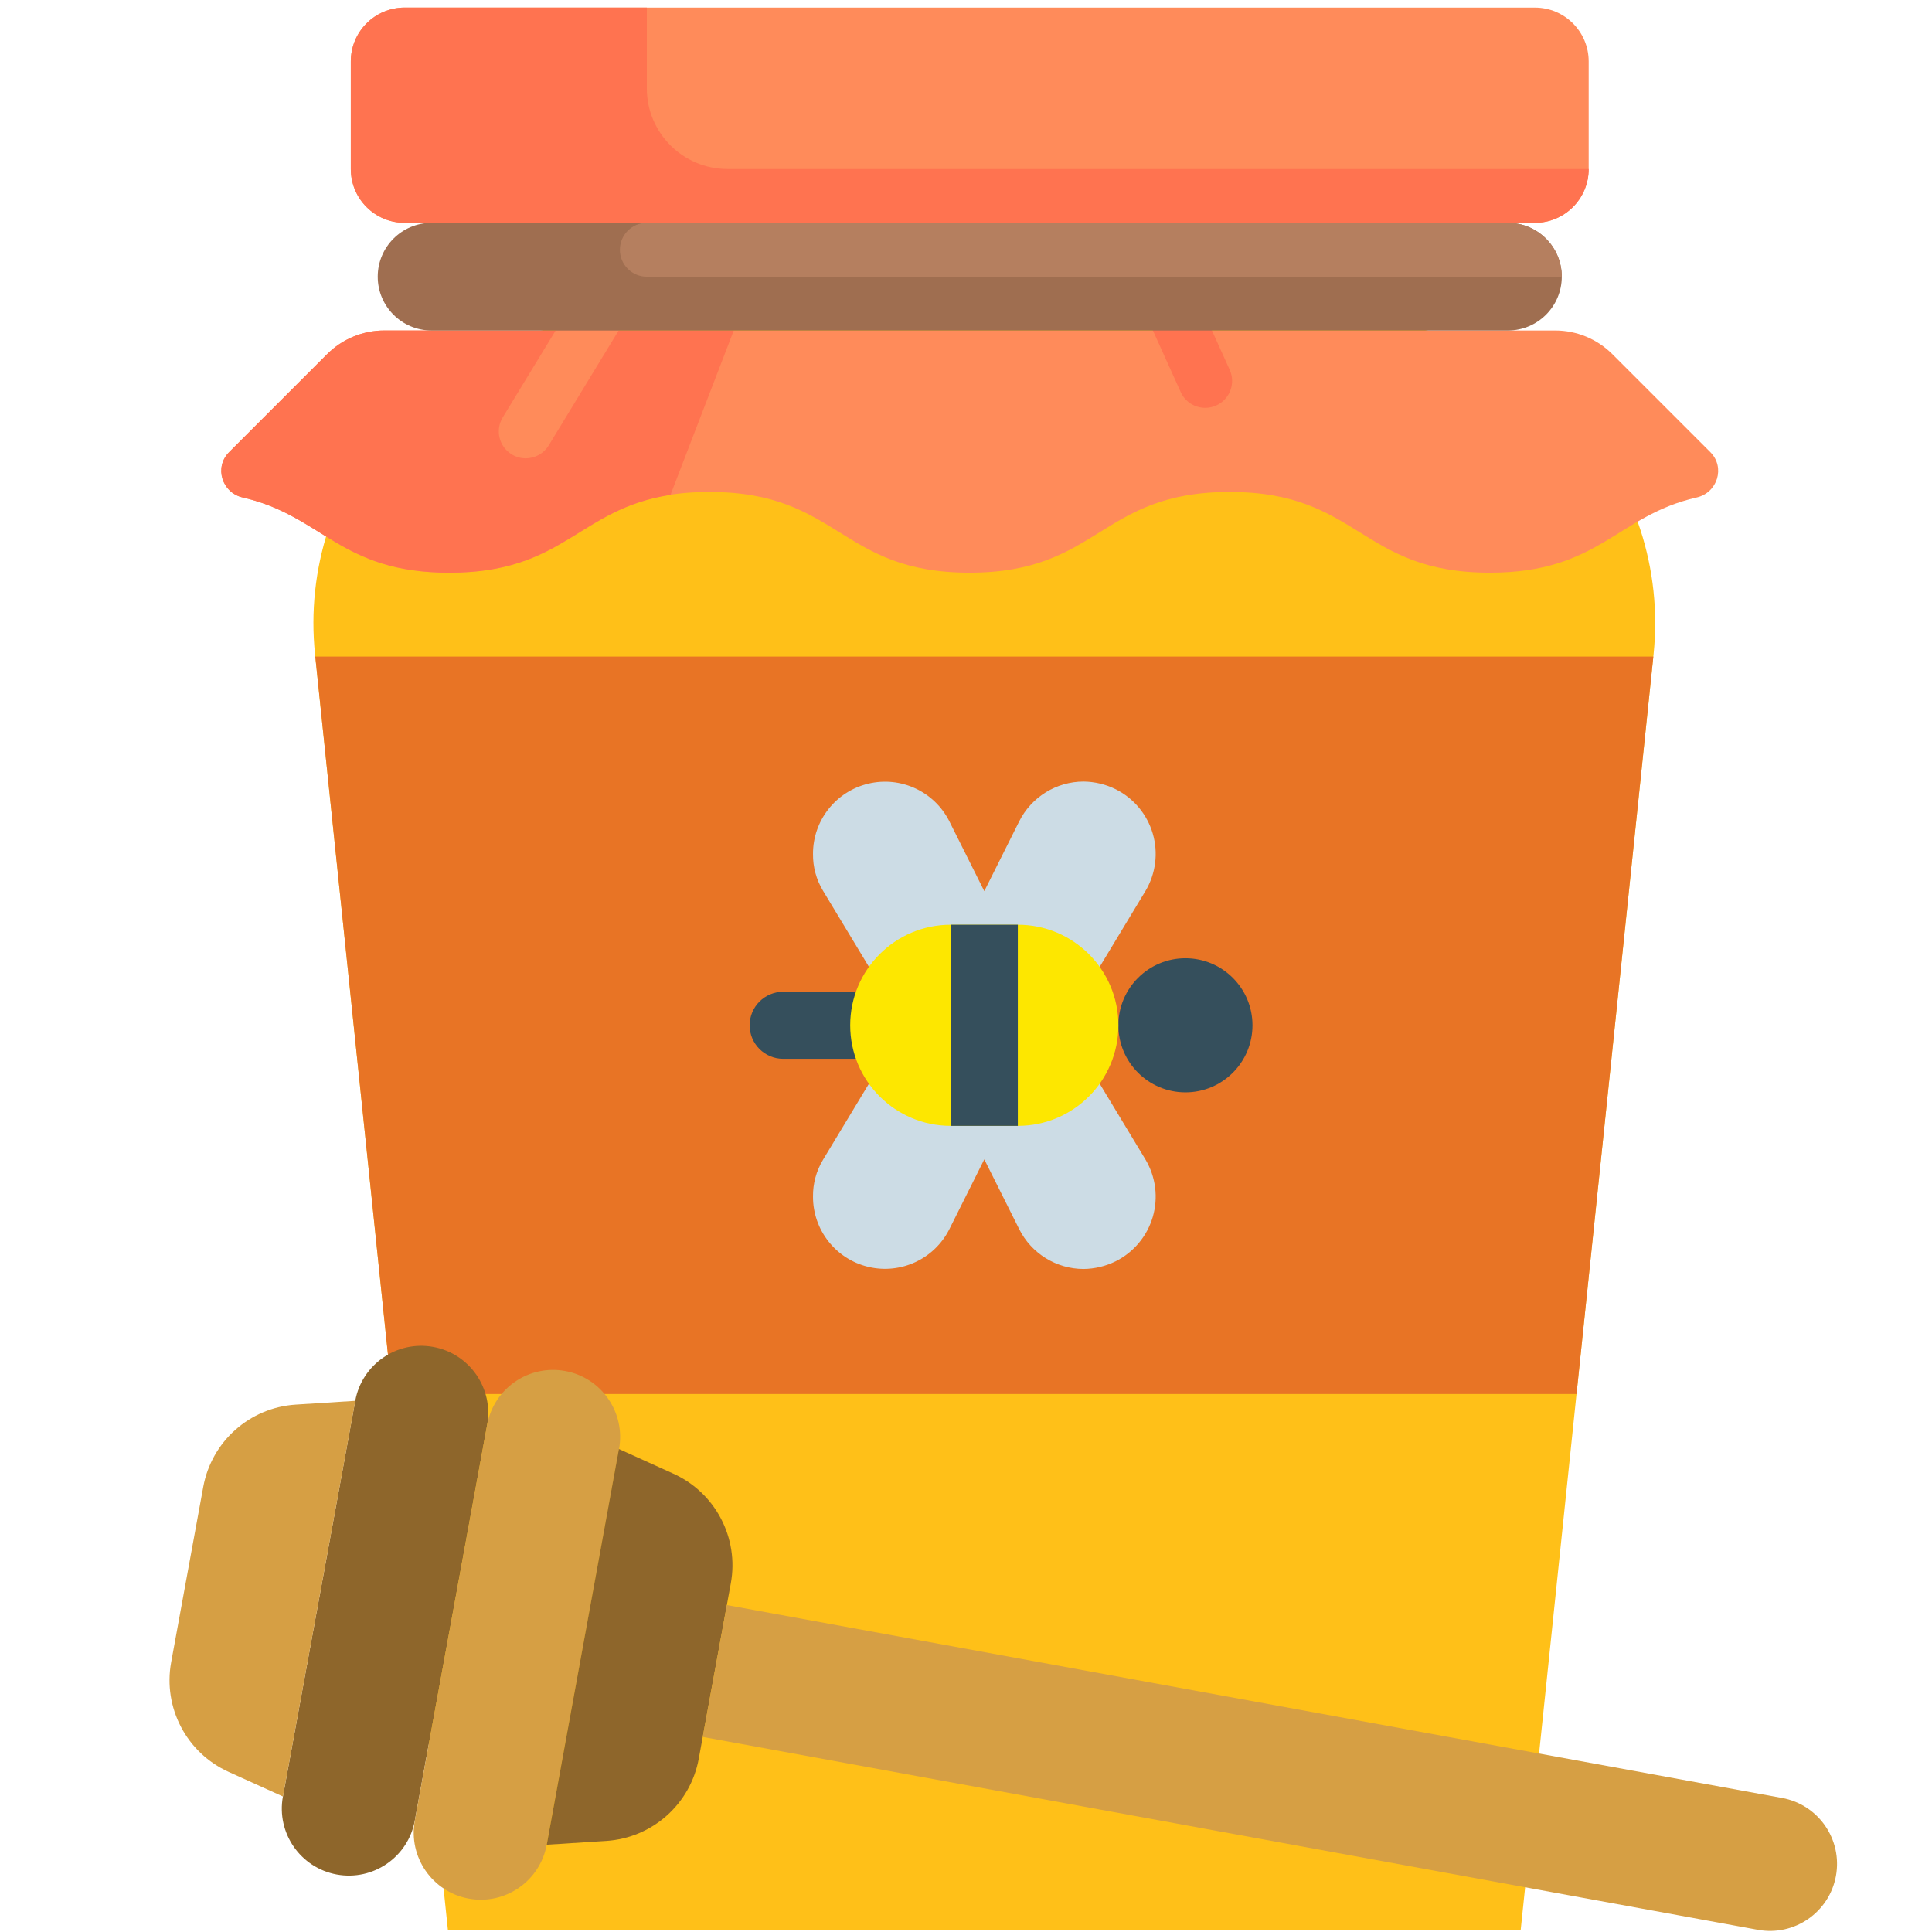 <?xml version="1.0" encoding="UTF-8" standalone="no"?>
<svg
   xmlns:dc="http://purl.org/dc/elements/1.1/"
   xmlns:cc="http://creativecommons.org/ns#"
   xmlns:rdf="http://www.w3.org/1999/02/22-rdf-syntax-ns#"
   xmlns:svg="http://www.w3.org/2000/svg"
   xmlns="http://www.w3.org/2000/svg"
   xmlns:sodipodi="http://sodipodi.sourceforge.net/DTD/sodipodi-0.dtd"
   xmlns:inkscape="http://www.inkscape.org/namespaces/inkscape"
   inkscape:version="1.0 (4035a4f, 2020-05-01)"
   sodipodi:docname="عسل و فرآورده‌های عسلی.svg"
   id="svg863"
   version="1.1"
   width="128"
   viewBox="-17 0 96 96.03"
   height="128">
  <defs
     id="defs867" />
  <sodipodi:namedview
     inkscape:current-layer="g1520"
     inkscape:window-maximized="0"
     inkscape:window-y="0"
     inkscape:window-x="0"
     inkscape:cy="106.85457"
     inkscape:cx="-56.731975"
     inkscape:zoom="1.4455336"
     inkscape:showpageshadow="false"
     units="px"
     showgrid="false"
     id="namedview865"
     inkscape:window-height="768"
     inkscape:window-width="1366"
     inkscape:pageshadow="2"
     inkscape:pageopacity="0"
     guidetolerance="10"
     gridtolerance="10"
     objecttolerance="10"
     borderopacity="1"
     bordercolor="#666666"
     pagecolor="#ffffff" />
  <g
     transform="matrix(1.006,0,0,1.006,0.052,-0.002)"
     id="g1520">
    <g
       inkscape:export-ydpi="91.290001"
       inkscape:export-xdpi="91.290001"
       id="g1542">
      <path
         style="stroke-width:0.207"
         id="path833"
         fill="#ffc018"
         d="M 58.168,95.379 H 5.167 L -1.399,32.329 C -1.837,28.129 -0.473,23.942 2.354,20.805 5.18,17.669 9.204,15.879 13.426,15.879 h 36.484 c 4.222,0 8.246,1.791 11.072,4.927 2.826,3.136 4.19,7.324 3.753,11.523 z m 0,0" />
      <path
         style="stroke-width:0.207"
         id="path835"
         fill="#e87425"
         d="M -1.388,32.441 2.406,68.879 H 60.929 l 3.795,-36.438 z m 0,0" />
      <path
         style="stroke-width:0.207"
         id="path837"
         fill="#ccdce5"
         d="m 25.97,53.542 -2.269,3.759 c -0.332,0.549 -0.505,1.181 -0.497,1.822 -0.005,1.652 1.127,3.091 2.734,3.473 1.607,0.383 3.266,-0.39 4.006,-1.867 l 1.723,-3.445 1.723,3.445 c 0.602,1.205 1.833,1.968 3.18,1.971 0.552,-0.006 1.096,-0.136 1.591,-0.381 0.886,-0.444 1.549,-1.237 1.829,-2.188 0.28,-0.952 0.151,-1.977 -0.355,-2.831 l -2.269,-3.759 v -5.765 l 2.269,-3.759 c 0.506,-0.854 0.635,-1.879 0.355,-2.831 -0.28,-0.952 -0.942,-1.744 -1.829,-2.188 -0.495,-0.245 -1.038,-0.375 -1.591,-0.381 -1.347,0.003 -2.577,0.766 -3.18,1.971 l -1.723,3.445 -1.723,-3.445 c -0.74,-1.477 -2.399,-2.25 -4.006,-1.867 -1.607,0.383 -2.739,1.821 -2.734,3.473 -0.008,0.641 0.164,1.273 0.497,1.822 l 2.269,3.759 z m 0,0" />
      <path
         style="stroke-width:0.207"
         id="path839"
         fill="#8e662b"
         d="m 4.441,66.551 c 1.799,0.328 2.991,2.054 2.663,3.854 L 3.53,89.956 C 3.201,91.755 1.476,92.947 -0.324,92.619 -2.124,92.29 -3.316,90.564 -2.987,88.765 L 0.587,69.213 C 0.916,67.414 2.642,66.222 4.441,66.551 Z m 0,0" />
      <path
         style="stroke-width:0.207"
         id="path841"
         fill="#d69f44"
         d="m 10.958,67.741 c 1.799,0.329 2.991,2.054 2.663,3.854 L 10.046,91.146 C 9.718,92.946 7.992,94.139 6.193,93.809 4.393,93.48 3.201,91.754 3.53,89.955 L 7.103,70.404 c 0.329,-1.8 2.055,-2.992 3.854,-2.663 z m 0,0" />
      <path
         style="stroke-width:0.207"
         id="path843"
         fill="#d69f44"
         d="m -2.986,88.764 -2.687,-1.217 c -2.076,-0.941 -3.245,-3.175 -2.835,-5.418 l 1.585,-8.661 c 0.409,-2.243 2.294,-3.92 4.569,-4.066 l 2.944,-0.188 z m 0,0" />
      <path
         style="stroke-width:0.207"
         id="path845"
         fill="#8e662b"
         d="m 10.049,91.147 2.943,-0.188 c 2.275,-0.147 4.158,-1.824 4.568,-4.066 l 1.583,-8.659 c 0.411,-2.243 -0.759,-4.477 -2.835,-5.419 l -2.693,-1.219 z m 0,0" />
      <path
         style="stroke-width:0.207"
         id="path847"
         fill="#d69f44"
         d="m 18.947,79.306 52.137,9.53 c 1.799,0.329 2.991,2.054 2.662,3.854 -0.328,1.799 -2.054,2.991 -3.854,2.662 L 17.756,85.822 Z m 0,0" />
      <path
         style="stroke-width:0.207"
         id="path853"
         fill="#354f5c"
         d="m 28.355,52.316 h -6.625 c -0.915,0 -1.656,-0.742 -1.656,-1.656 0,-0.915 0.742,-1.656 1.656,-1.656 h 6.625 z m 0,0" />
      <path
         style="stroke-width:0.207"
         id="path855"
         fill="#354f5c"
         d="m 44.918,50.66 c 0,1.829 -1.482,3.313 -3.313,3.313 -1.829,0 -3.313,-1.483 -3.313,-3.313 0,-1.829 1.483,-3.313 3.313,-3.313 1.83,0 3.313,1.483 3.313,3.313 z m 0,0" />
      <path
         style="stroke-width:0.207"
         id="path859"
         fill="#fde700"
         d="m 30.011,45.691 h 3.313 c 2.745,0 4.969,2.225 4.969,4.969 0,2.744 -2.224,4.969 -4.969,4.969 h -3.313 c -2.744,0 -4.969,-2.225 -4.969,-4.969 0,-2.744 2.225,-4.969 4.969,-4.969 z m 0,0" />
      <path
         style="stroke-width:0.207"
         id="path861"
         fill="#354f5c"
         d="m 30.011,45.691 h 3.313 v 9.938 h -3.313 z m 0,0" />
      <path
         style="stroke-width:0.161"
         d="M 58.87,0.376 H 3.027 c -1.469,0 -2.659,1.191 -2.659,2.659 v 5.318 c 0,1.469 1.191,2.659 2.659,2.659 H 58.87 c 1.469,0 2.659,-1.191 2.659,-2.659 V 3.035 C 61.529,1.567 60.339,0.376 58.87,0.376 Z m 0,0"
         fill="#ff8b5a"
         id="path879" />
      <path
         style="stroke-width:0.161"
         d="m 67.539,22.341 c 0.748,0.748 0.357,2.006 -0.676,2.241 -3.95,0.9 -4.814,3.715 -10.215,3.715 -6.429,0 -6.429,-3.989 -12.859,-3.989 -6.425,0 -6.425,3.989 -12.85,3.989 -6.427,0 -6.427,-3.989 -12.854,-3.989 -6.424,0 -6.424,3.989 -12.85,3.989 -5.395,0 -6.258,-2.814 -10.204,-3.715 -1.032,-0.235 -1.424,-1.492 -0.675,-2.24 l 4.843,-4.843 C -0.053,16.752 0.962,16.331 2.02,16.331 H 59.876 c 1.058,0 2.072,0.42 2.821,1.168 z m 0,0"
         fill="#ff8b5a"
         id="path881" />
      <path
         style="stroke-width:0.161"
         d="m 42.314,15.002 h -2.917 l 1.974,4.37 c 0.222,0.491 0.705,0.782 1.213,0.782 0.182,0 0.369,-0.038 0.545,-0.118 0.67,-0.302 0.967,-1.089 0.665,-1.758 z m 0,0"
         fill="#ff7350"
         id="path883" />
      <path
         style="stroke-width:0.161"
         d="M 19.289,16.331 H 2.02 c -1.058,0 -2.072,0.42 -2.821,1.168 l -4.843,4.843 c -0.748,0.748 -0.357,2.005 0.675,2.24 3.945,0.901 4.809,3.716 10.204,3.716 5.707,0 6.354,-3.141 10.928,-3.845 z m 0,0"
         fill="#ff7350"
         id="path885" />
      <path
         style="stroke-width:0.161"
         d="m 11.298,15.002 -3.424,5.624 c -0.382,0.627 -0.183,1.445 0.446,1.827 0.215,0.132 0.454,0.194 0.689,0.194 0.449,0 0.887,-0.228 1.137,-0.638 l 4.265,-7.007 z m 0,0"
         fill="#ff8b5a"
         id="path887" />
      <path
         style="stroke-width:0.161"
         d="M 14.993,4.365 V 0.376 H 3.027 c -1.469,0 -2.659,1.191 -2.659,2.659 v 5.318 c 0,1.469 1.191,2.659 2.659,2.659 H 58.87 c 1.469,0 2.659,-1.191 2.659,-2.659 H 18.982 c -2.202,0 -3.989,-1.786 -3.989,-3.989 z m 0,0"
         fill="#ff7350"
         id="path889" />
      <path
         style="stroke-width:0.161"
         d="M 57.54,16.331 H 4.357 c -1.469,0 -2.659,-1.191 -2.659,-2.659 0,-1.469 1.191,-2.659 2.659,-2.659 H 57.541 c 1.469,0 2.659,1.191 2.659,2.659 -6.21e-4,1.469 -1.191,2.659 -2.66,2.659 z m 0,0"
         fill="#9f6e50"
         id="path891" />
      <path
         style="stroke-width:0.161"
         d="M 57.54,11.013 H 14.993 c -0.734,0 -1.33,0.595 -1.33,1.33 0,0.734 0.596,1.33 1.33,1.33 h 45.206 c 0,-1.469 -1.191,-2.659 -2.659,-2.659 z m 0,0"
         fill="#b57f5f"
         id="path893" />
    </g>
  </g>
</svg>
